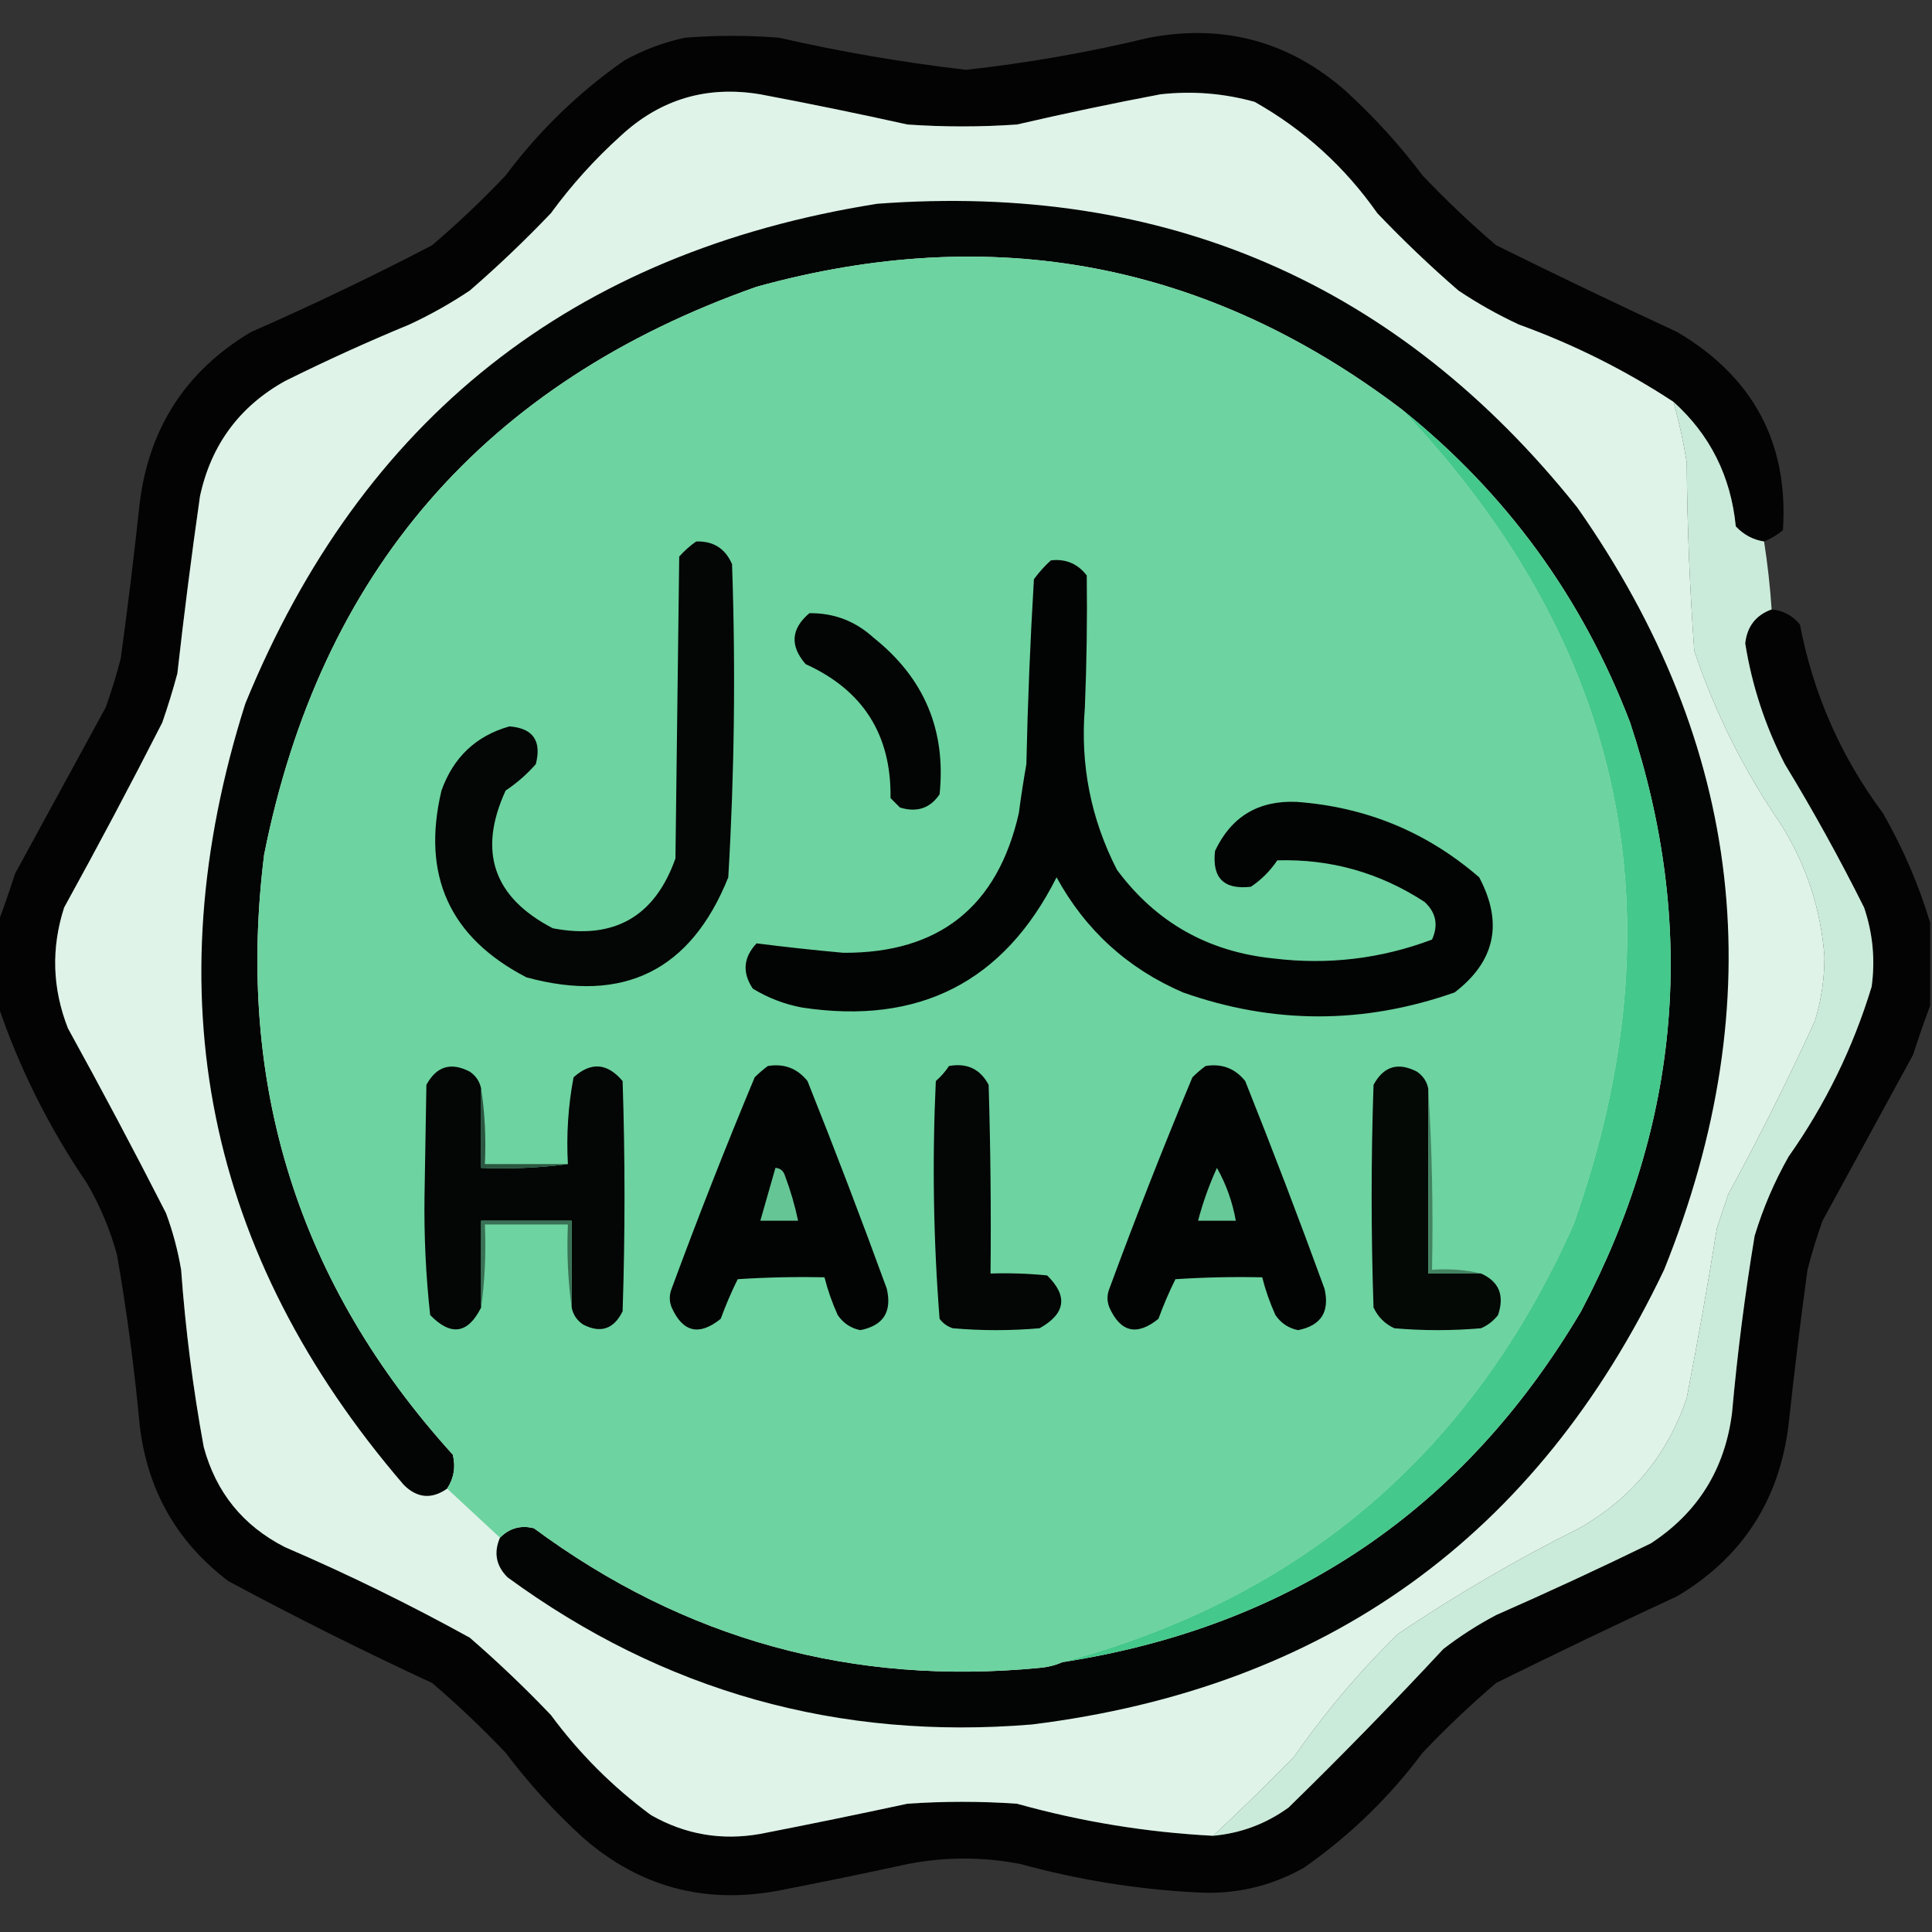 <?xml version="1.0" encoding="UTF-8"?>
<!DOCTYPE svg PUBLIC "-//W3C//DTD SVG 1.1//EN" "http://www.w3.org/Graphics/SVG/1.1/DTD/svg11.dtd">
<svg xmlns="http://www.w3.org/2000/svg" version="1.1" width="512px" height="512px" style="shape-rendering:geometricPrecision; text-rendering:geometricPrecision; image-rendering:optimizeQuality; fill-rule:evenodd; clip-rule:evenodd" xmlns:xlink="http://www.w3.org/1999/xlink">
<rect width="100%" height="100%" fill="#333333" stroke="none"/>
<g><path style="opacity:0.959" fill="#010201" d="M 467.5,143.5 C 464.613,143.067 462.113,141.733 460,139.5C 458.703,126.24 453.203,115.24 443.5,106.5C 430.697,98.098 417.03,91.265 402.5,86C 396.911,83.4 391.577,80.4 386.5,77C 379.03,70.532 371.864,63.698 365,56.5C 356.363,44.194 345.53,34.361 332.5,27C 324.299,24.717 315.966,24.05 307.5,25C 294.769,27.413 282.102,30.079 269.5,33C 259.833,33.667 250.167,33.667 240.5,33C 227.542,30.125 214.542,27.458 201.5,25C 187.324,22.616 174.991,26.282 164.5,36C 157.593,42.236 151.427,49.069 146,56.5C 139.136,63.698 131.97,70.532 124.5,77C 119.423,80.4 114.089,83.4 108.5,86C 97.332,90.612 86.332,95.612 75.5,101C 63.436,107.74 55.936,117.906 53,131.5C 50.764,147.139 48.764,162.805 47,178.5C 45.822,182.88 44.488,187.213 43,191.5C 34.588,207.992 25.921,224.325 17,240.5C 13.53,251.263 13.863,261.93 18,272.5C 26.936,288.706 35.603,305.04 44,321.5C 45.802,326.375 47.135,331.375 48,336.5C 49.145,352.285 51.145,367.952 54,383.5C 57.258,395.523 64.425,404.356 75.5,410C 92.264,417.216 108.597,425.216 124.5,434C 131.97,440.468 139.136,447.302 146,454.5C 153.5,464.667 162.333,473.5 172.5,481C 181.527,486.162 191.194,487.829 201.5,486C 214.523,483.462 227.523,480.795 240.5,478C 250.167,477.333 259.833,477.333 269.5,478C 286.538,482.761 303.871,485.594 321.5,486.5C 328.859,485.828 335.526,483.328 341.5,479C 355.475,465.358 369.141,451.358 382.5,437C 386.898,433.606 391.565,430.606 396.5,428C 410.287,421.94 423.953,415.607 437.5,409C 449.928,400.88 457.095,389.38 459,374.5C 460.408,358.748 462.408,343.081 465,327.5C 467.221,320.172 470.221,313.172 474,306.5C 483.724,292.718 491.057,277.718 496,261.5C 496.988,254.332 496.322,247.332 494,240.5C 487.522,227.543 480.522,214.877 473,202.5C 467.8,192.401 464.3,181.735 462.5,170.5C 462.997,166.01 465.331,163.01 469.5,161.5C 472.559,161.797 475.059,163.13 477,165.5C 480.525,183.88 487.859,200.547 499,215.5C 504.325,224.801 508.492,234.468 511.5,244.5C 511.5,251.833 511.5,259.167 511.5,266.5C 509.936,270.687 508.436,275.02 507,279.5C 499,294.167 491,308.833 483,323.5C 481.465,327.773 480.131,332.106 479,336.5C 477.136,350.142 475.469,363.808 474,377.5C 471.56,397.568 461.726,412.734 444.5,423C 428.379,430.481 412.379,438.148 396.5,446C 389.698,451.801 383.198,457.968 377,464.5C 368.126,476.374 357.626,486.541 345.5,495C 336.651,499.97 327.151,502.137 317,501.5C 301.243,500.682 285.743,498.182 270.5,494C 260.504,492.044 250.504,492.044 240.5,494C 229.192,496.462 217.858,498.795 206.5,501C 186.779,504.738 169.445,500.072 154.5,487C 146.928,480.099 140.095,472.599 134,464.5C 127.802,457.968 121.302,451.801 114.5,446C 96.221,437.527 78.221,428.527 60.5,419C 46.795,408.596 38.961,394.763 37,377.5C 35.592,362.413 33.592,347.413 31,332.5C 29.161,325.821 26.494,319.488 23,313.5C 13.006,298.846 5.173,283.18 -0.5,266.5C -0.5,259.167 -0.5,251.833 -0.5,244.5C 1.064,240.313 2.564,235.98 4,231.5C 12,216.833 20,202.167 28,187.5C 29.535,183.227 30.869,178.894 32,174.5C 33.864,160.858 35.531,147.192 37,133.5C 39.44,113.432 49.274,98.266 66.5,88C 82.774,80.862 98.774,73.196 114.5,65C 121.302,59.199 127.802,53.032 134,46.5C 142.874,34.626 153.374,24.459 165.5,16C 170.534,13.211 175.868,11.211 181.5,10C 189.833,9.333 198.167,9.333 206.5,10C 222.86,13.739 239.36,16.572 256,18.5C 272.339,16.699 288.506,13.866 304.5,10C 324.221,6.262 341.555,10.928 356.5,24C 364.072,30.901 370.905,38.401 377,46.5C 383.198,53.032 389.698,59.199 396.5,65C 412.379,72.852 428.379,80.519 444.5,88C 464.671,99.938 474.005,117.438 472.5,140.5C 470.971,141.763 469.305,142.763 467.5,143.5 Z"/></g>
<g><path style="opacity:1" fill="#dff3e8" d="M 443.5,106.5 C 444.962,111.761 446.129,117.094 447,122.5C 447.128,139.197 447.794,155.864 449,172.5C 454.553,188.939 462.219,204.272 472,218.5C 478.718,229.257 482.551,240.924 483.5,253.5C 483.509,259.29 482.675,264.956 481,270.5C 473.861,286.112 466.194,301.445 458,316.5C 457,319.5 456,322.5 455,325.5C 452.578,340.548 449.911,355.548 447,370.5C 441.905,385.599 432.405,397.099 418.5,405C 401.876,413.31 385.876,422.644 370.5,433C 360.265,442.998 351.098,453.832 343,465.5C 335.891,472.779 328.724,479.779 321.5,486.5C 303.871,485.594 286.538,482.761 269.5,478C 259.833,477.333 250.167,477.333 240.5,478C 227.523,480.795 214.523,483.462 201.5,486C 191.194,487.829 181.527,486.162 172.5,481C 162.333,473.5 153.5,464.667 146,454.5C 139.136,447.302 131.97,440.468 124.5,434C 108.597,425.216 92.264,417.216 75.5,410C 64.425,404.356 57.258,395.523 54,383.5C 51.145,367.952 49.145,352.285 48,336.5C 47.135,331.375 45.802,326.375 44,321.5C 35.603,305.04 26.936,288.706 18,272.5C 13.863,261.93 13.53,251.263 17,240.5C 25.921,224.325 34.588,207.992 43,191.5C 44.488,187.213 45.822,182.88 47,178.5C 48.764,162.805 50.764,147.139 53,131.5C 55.936,117.906 63.436,107.74 75.5,101C 86.332,95.612 97.332,90.612 108.5,86C 114.089,83.4 119.423,80.4 124.5,77C 131.97,70.532 139.136,63.698 146,56.5C 151.427,49.069 157.593,42.236 164.5,36C 174.991,26.282 187.324,22.616 201.5,25C 214.542,27.458 227.542,30.125 240.5,33C 250.167,33.667 259.833,33.667 269.5,33C 282.102,30.079 294.769,27.413 307.5,25C 315.966,24.05 324.299,24.717 332.5,27C 345.53,34.361 356.363,44.194 365,56.5C 371.864,63.698 379.03,70.532 386.5,77C 391.577,80.4 396.911,83.4 402.5,86C 417.03,91.265 430.697,98.098 443.5,106.5 Z"/></g>
<g><path style="opacity:1" fill="#030504" d="M 132.5,407.5 C 135.007,404.964 138.007,404.131 141.5,405C 181.331,434.46 225.998,446.794 275.5,442C 277.708,441.809 279.708,441.309 281.5,440.5C 342.043,431.104 387.876,400.104 419,347.5C 445.48,297.364 449.814,245.364 432,191.5C 419.311,158.321 399.144,130.655 371.5,108.5C 320.092,69.52 263.092,58.687 200.5,76C 128.419,101.412 84.919,151.579 70,226.5C 62.399,287.355 79.066,340.355 120,385.5C 120.793,388.741 120.293,391.741 118.5,394.5C 114.396,397.38 110.563,397.047 107,393.5C 54.587,332.52 40.587,263.52 65,186.5C 95.866,110.961 151.699,66.794 232.5,54C 308.798,48.296 370.632,75.129 418,134.5C 462.201,197.522 469.867,264.855 441,336.5C 407.33,407.13 351.497,447.297 273.5,457C 222.19,461.259 175.856,448.259 134.5,418C 131.458,414.959 130.792,411.459 132.5,407.5 Z"/></g>
<g><path style="opacity:1" fill="#6dd3a0" d="M 371.5,108.5 C 430.75,170.944 445.917,242.944 417,324.5C 390.218,384.785 345.051,423.452 281.5,440.5C 279.708,441.309 277.708,441.809 275.5,442C 225.998,446.794 181.331,434.46 141.5,405C 138.007,404.131 135.007,404.964 132.5,407.5C 127.859,403.195 123.193,398.861 118.5,394.5C 120.293,391.741 120.793,388.741 120,385.5C 79.066,340.355 62.399,287.355 70,226.5C 84.919,151.579 128.419,101.412 200.5,76C 263.092,58.687 320.092,69.52 371.5,108.5 Z"/></g>
<g><path style="opacity:1" fill="#cbebda" d="M 443.5,106.5 C 453.203,115.24 458.703,126.24 460,139.5C 462.113,141.733 464.613,143.067 467.5,143.5C 468.429,149.453 469.096,155.453 469.5,161.5C 465.331,163.01 462.997,166.01 462.5,170.5C 464.3,181.735 467.8,192.401 473,202.5C 480.522,214.877 487.522,227.543 494,240.5C 496.322,247.332 496.988,254.332 496,261.5C 491.057,277.718 483.724,292.718 474,306.5C 470.221,313.172 467.221,320.172 465,327.5C 462.408,343.081 460.408,358.748 459,374.5C 457.095,389.38 449.928,400.88 437.5,409C 423.953,415.607 410.287,421.94 396.5,428C 391.565,430.606 386.898,433.606 382.5,437C 369.141,451.358 355.475,465.358 341.5,479C 335.526,483.328 328.859,485.828 321.5,486.5C 328.724,479.779 335.891,472.779 343,465.5C 351.098,453.832 360.265,442.998 370.5,433C 385.876,422.644 401.876,413.31 418.5,405C 432.405,397.099 441.905,385.599 447,370.5C 449.911,355.548 452.578,340.548 455,325.5C 456,322.5 457,319.5 458,316.5C 466.194,301.445 473.861,286.112 481,270.5C 482.675,264.956 483.509,259.29 483.5,253.5C 482.551,240.924 478.718,229.257 472,218.5C 462.219,204.272 454.553,188.939 449,172.5C 447.794,155.864 447.128,139.197 447,122.5C 446.129,117.094 444.962,111.761 443.5,106.5 Z"/></g>
<g><path style="opacity:1" fill="#45c88b" d="M 371.5,108.5 C 399.144,130.655 419.311,158.321 432,191.5C 449.814,245.364 445.48,297.364 419,347.5C 387.876,400.104 342.043,431.104 281.5,440.5C 345.051,423.452 390.218,384.785 417,324.5C 445.917,242.944 430.75,170.944 371.5,108.5 Z"/></g>
<g><path style="opacity:1" fill="#030604" d="M 184.5,143.5 C 189.023,143.345 192.189,145.345 194,149.5C 194.966,177.215 194.632,204.882 193,232.5C 183.091,257.204 165.258,266.038 139.5,259C 119.153,248.465 111.653,231.965 117,209.5C 120.158,200.672 126.158,195.005 135,192.5C 141.248,192.976 143.581,196.31 142,202.5C 139.68,205.148 137.014,207.481 134,209.5C 126.58,225.657 130.746,237.824 146.5,246C 162.698,249.116 173.531,242.95 179,227.5C 179.333,200.833 179.667,174.167 180,147.5C 181.397,145.93 182.897,144.596 184.5,143.5 Z"/></g>
<g><path style="opacity:1" fill="#020403" d="M 278.5,148.5 C 282.426,148.047 285.592,149.38 288,152.5C 288.148,164.161 287.982,175.828 287.5,187.5C 286.251,202.676 289.084,217.01 296,230.5C 306.308,244.408 320.141,252.241 337.5,254C 351.933,255.766 365.933,254.099 379.5,249C 381.238,245.156 380.571,241.823 377.5,239C 365.61,231.257 352.61,227.591 338.5,228C 336.605,230.806 334.272,233.14 331.5,235C 324.333,235.833 321.167,232.667 322,225.5C 326.27,216.446 333.436,212.113 343.5,212.5C 361.961,213.82 378.128,220.487 392,232.5C 398.412,244.584 396.246,254.751 385.5,263C 361.442,271.469 337.442,271.469 313.5,263C 298.834,256.667 287.667,246.5 280,232.5C 266.055,260.225 243.555,271.725 212.5,267C 207.864,266.121 203.531,264.455 199.5,262C 196.655,257.736 196.988,253.736 200.5,250C 208.077,250.967 215.744,251.8 223.5,252.5C 248.873,252.631 264.373,240.298 270,215.5C 270.573,211.152 271.24,206.819 272,202.5C 272.355,186.153 273.021,169.82 274,153.5C 275.366,151.638 276.866,149.972 278.5,148.5 Z"/></g>
<g><path style="opacity:1" fill="#020503" d="M 214.5,162.5 C 221.027,162.431 226.694,164.598 231.5,169C 244.926,179.679 250.759,193.513 249,210.5C 246.487,214.212 242.987,215.378 238.5,214C 237.667,213.167 236.833,212.333 236,211.5C 236.235,194.74 228.735,182.907 213.5,176C 209.285,171.134 209.618,166.634 214.5,162.5 Z"/></g>
<g><path style="opacity:1" fill="#030604" d="M 127.5,288.5 C 127.5,295.5 127.5,302.5 127.5,309.5C 135.352,309.825 143.018,309.492 150.5,308.5C 150.068,300.721 150.568,293.054 152,285.5C 156.625,281.354 160.959,281.687 165,286.5C 165.667,306.833 165.667,327.167 165,347.5C 162.661,352.256 159.161,353.423 154.5,351C 152.859,349.871 151.859,348.371 151.5,346.5C 151.5,338.833 151.5,331.167 151.5,323.5C 143.5,323.5 135.5,323.5 127.5,323.5C 127.5,331.167 127.5,338.833 127.5,346.5C 124.004,353.496 119.504,354.162 114,348.5C 112.856,338.094 112.356,327.594 112.5,317C 112.667,307.167 112.833,297.333 113,287.5C 115.665,282.566 119.498,281.399 124.5,284C 126.141,285.129 127.141,286.629 127.5,288.5 Z"/></g>
<g><path style="opacity:1" fill="#020403" d="M 203.5,282.5 C 207.803,281.796 211.303,283.13 214,286.5C 221.278,304.723 228.278,323.056 235,341.5C 236.439,347.629 234.106,351.296 228,352.5C 225.497,352.01 223.497,350.677 222,348.5C 220.526,345.244 219.36,341.911 218.5,338.5C 210.826,338.334 203.159,338.5 195.5,339C 193.809,342.401 192.309,345.901 191,349.5C 185.303,354.095 180.97,353.095 178,346.5C 177.333,344.833 177.333,343.167 178,341.5C 184.941,322.675 192.275,304.009 200,285.5C 201.145,284.364 202.312,283.364 203.5,282.5 Z"/></g>
<g><path style="opacity:1" fill="#030604" d="M 251.5,282.5 C 256.28,281.641 259.78,283.308 262,287.5C 262.5,304.163 262.667,320.83 262.5,337.5C 267.511,337.334 272.511,337.501 277.5,338C 283.078,343.459 282.411,348.126 275.5,352C 267.833,352.667 260.167,352.667 252.5,352C 251.069,351.535 249.903,350.701 249,349.5C 247.357,328.589 247.023,307.589 248,286.5C 249.376,285.295 250.542,283.962 251.5,282.5 Z"/></g>
<g><path style="opacity:1" fill="#020403" d="M 319.5,282.5 C 323.803,281.796 327.303,283.13 330,286.5C 337.278,304.723 344.278,323.056 351,341.5C 352.439,347.629 350.106,351.296 344,352.5C 341.497,352.01 339.497,350.677 338,348.5C 336.526,345.244 335.36,341.911 334.5,338.5C 326.826,338.334 319.159,338.5 311.5,339C 309.809,342.401 308.309,345.901 307,349.5C 301.303,354.095 296.97,353.095 294,346.5C 293.333,344.833 293.333,343.167 294,341.5C 300.941,322.675 308.275,304.009 316,285.5C 317.145,284.364 318.312,283.364 319.5,282.5 Z"/></g>
<g><path style="opacity:1" fill="#050906" d="M 378.5,288.5 C 378.5,304.833 378.5,321.167 378.5,337.5C 383.167,337.5 387.833,337.5 392.5,337.5C 397.261,339.616 398.761,343.283 397,348.5C 395.786,350.049 394.286,351.215 392.5,352C 384.833,352.667 377.167,352.667 369.5,352C 367,350.833 365.167,349 364,346.5C 363.333,326.833 363.333,307.167 364,287.5C 366.665,282.566 370.498,281.399 375.5,284C 377.141,285.129 378.141,286.629 378.5,288.5 Z"/></g>
<g><path style="opacity:1" fill="#438362" d="M 378.5,288.5 C 379.496,304.325 379.83,320.325 379.5,336.5C 384.032,336.182 388.366,336.515 392.5,337.5C 387.833,337.5 383.167,337.5 378.5,337.5C 378.5,321.167 378.5,304.833 378.5,288.5 Z"/></g>
<g><path style="opacity:1" fill="#2c5641" d="M 127.5,288.5 C 128.491,294.979 128.824,301.646 128.5,308.5C 135.833,308.5 143.167,308.5 150.5,308.5C 143.018,309.492 135.352,309.825 127.5,309.5C 127.5,302.5 127.5,295.5 127.5,288.5 Z"/></g>
<g><path style="opacity:1" fill="#66c595" d="M 205.5,309.5 C 206.75,309.577 207.583,310.244 208,311.5C 209.484,315.447 210.65,319.447 211.5,323.5C 208.167,323.5 204.833,323.5 201.5,323.5C 202.833,318.833 204.167,314.167 205.5,309.5 Z"/></g>
<g><path style="opacity:1" fill="#67c998" d="M 322.5,309.5 C 324.94,313.817 326.607,318.483 327.5,323.5C 324.167,323.5 320.833,323.5 317.5,323.5C 318.77,318.688 320.437,314.022 322.5,309.5 Z"/></g>
<g><path style="opacity:1" fill="#3a7155" d="M 151.5,346.5 C 150.508,339.352 150.175,332.019 150.5,324.5C 143.167,324.5 135.833,324.5 128.5,324.5C 128.825,332.019 128.492,339.352 127.5,346.5C 127.5,338.833 127.5,331.167 127.5,323.5C 135.5,323.5 143.5,323.5 151.5,323.5C 151.5,331.167 151.5,338.833 151.5,346.5 Z"/></g>
</svg>
